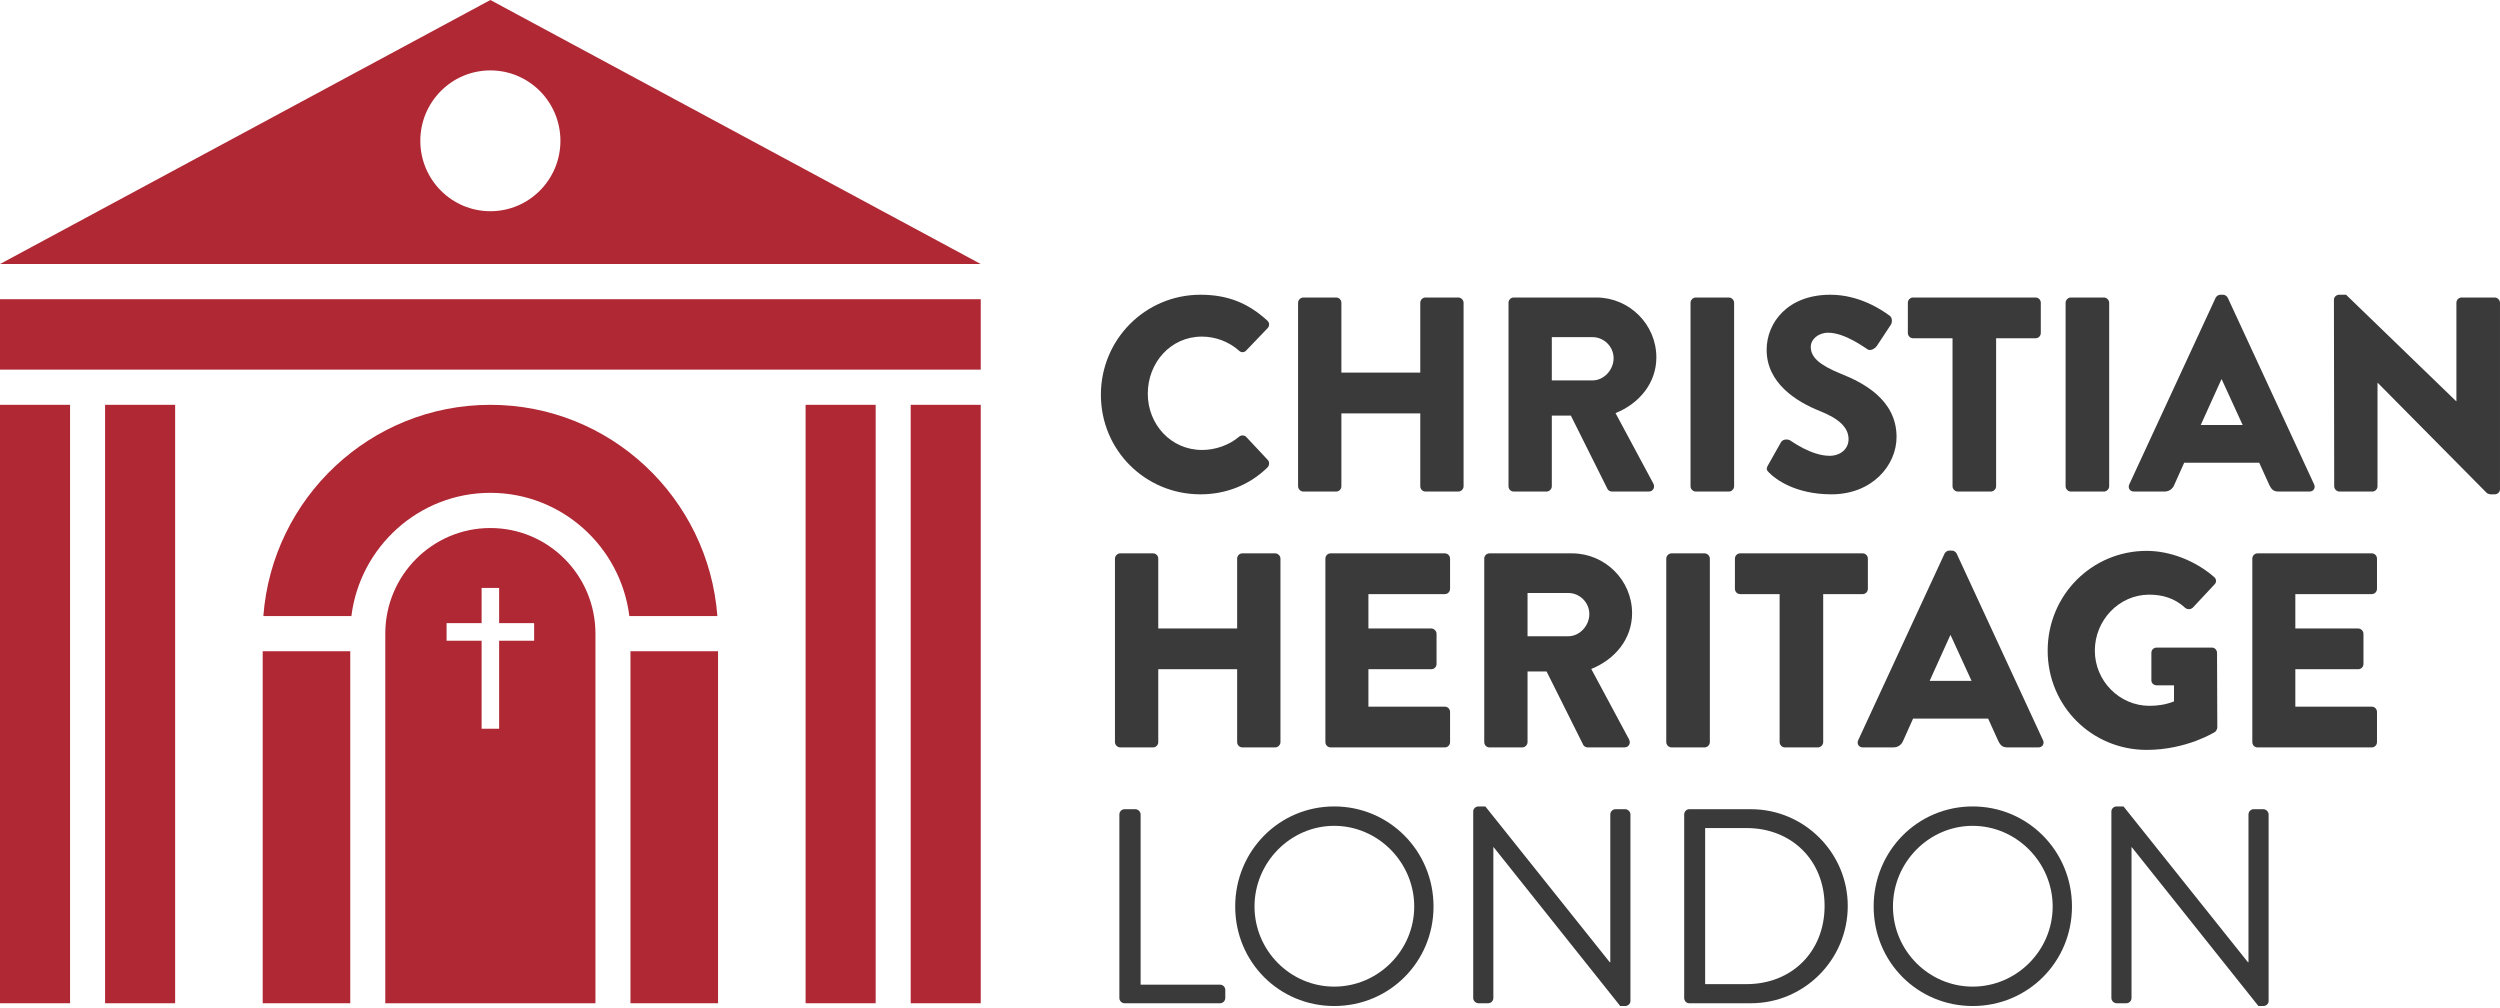 <svg width="600" height="242" viewBox="0 0 600 242" fill="none" xmlns="http://www.w3.org/2000/svg">
<g clip-path="url(#clip0_1_2)">
<path d="M288.113 70.737C294.733 70.737 299.631 72.799 304.133 76.924C304.728 77.456 304.728 78.254 304.199 78.788L299.036 84.175C298.573 84.641 297.844 84.641 297.381 84.175C294.932 81.98 291.687 80.784 288.443 80.784C280.962 80.784 275.468 87.035 275.468 94.488C275.468 101.872 281.028 107.993 288.509 107.993C291.621 107.993 294.998 106.863 297.381 104.8C297.844 104.402 298.705 104.402 299.102 104.867L304.265 110.388C304.728 110.855 304.662 111.719 304.199 112.185C299.698 116.576 294.004 118.638 288.113 118.638C274.872 118.638 264.214 108.06 264.214 94.754C264.214 81.448 274.872 70.737 288.113 70.737Z" fill="#3A3A3A"/>
<path d="M311.54 72.666C311.54 72 312.136 71.401 312.799 71.401H320.676C321.405 71.401 321.934 72 321.934 72.666V89.432H340.866V72.666C340.866 72 341.398 71.401 342.125 71.401H350.004C350.665 71.401 351.26 72 351.26 72.666V116.709C351.26 117.375 350.665 117.973 350.004 117.973H342.125C341.398 117.973 340.866 117.375 340.866 116.709V99.211H321.934V116.709C321.934 117.375 321.405 117.973 320.676 117.973H312.799C312.136 117.973 311.54 117.375 311.54 116.709V72.666Z" fill="#3A3A3A"/>
<path d="M382.233 91.293C384.947 91.293 387.265 88.766 387.265 85.972C387.265 83.178 384.947 80.917 382.233 80.917H372.435V91.293H382.233ZM362.043 72.666C362.043 72 362.572 71.401 363.3 71.401H383.095C391.039 71.401 397.525 77.855 397.525 85.773C397.525 91.893 393.486 96.817 387.728 99.145L396.797 116.043C397.26 116.91 396.797 117.973 395.672 117.973H386.868C386.337 117.973 385.94 117.641 385.808 117.375L377.004 99.743H372.435V116.709C372.435 117.375 371.84 117.973 371.178 117.973H363.3C362.572 117.973 362.043 117.375 362.043 116.709V72.666Z" fill="#3A3A3A"/>
<path d="M405.727 72.666C405.727 72 406.322 71.401 406.986 71.401H414.928C415.592 71.401 416.187 72 416.187 72.666V116.709C416.187 117.375 415.592 117.973 414.928 117.973H406.986C406.322 117.973 405.727 117.375 405.727 116.709V72.666Z" fill="#3A3A3A"/>
<path d="M424.326 111.652L427.437 106.13C427.966 105.265 429.224 105.398 429.687 105.731C429.951 105.864 434.719 109.391 439.088 109.391C441.735 109.391 443.655 107.728 443.655 105.398C443.655 102.605 441.338 100.476 436.837 98.679C431.144 96.417 423.994 91.96 423.994 83.976C423.994 77.39 429.091 70.737 439.286 70.737C446.17 70.737 451.468 74.262 453.454 75.726C454.247 76.192 454.115 77.39 453.851 77.855L450.473 82.978C450.01 83.71 448.82 84.308 448.223 83.843C447.628 83.511 442.794 79.851 438.757 79.851C436.374 79.851 434.586 81.448 434.586 83.245C434.586 85.706 436.572 87.569 441.801 89.698C446.965 91.76 455.173 95.819 455.173 104.867C455.173 111.719 449.283 118.638 439.551 118.638C430.945 118.638 426.179 115.047 424.656 113.516C423.994 112.851 423.796 112.584 424.326 111.652Z" fill="#3A3A3A"/>
<path d="M468.607 81.182H459.139C458.412 81.182 457.883 80.583 457.883 79.917V72.666C457.883 72 458.412 71.401 459.139 71.401H488.533C489.262 71.401 489.791 72 489.791 72.666V79.917C489.791 80.583 489.262 81.182 488.533 81.182H479.066V116.709C479.066 117.375 478.471 117.973 477.81 117.973H469.865C469.204 117.973 468.607 117.375 468.607 116.709V81.182Z" fill="#3A3A3A"/>
<path d="M495.743 72.666C495.743 72 496.338 71.401 497.001 71.401H504.944C505.607 71.401 506.203 72 506.203 72.666V116.709C506.203 117.375 505.607 117.973 504.944 117.973H497.001C496.338 117.973 495.743 117.375 495.743 116.709V72.666Z" fill="#3A3A3A"/>
<path d="M538.24 102.005L533.209 91.028H533.143L528.177 102.005H538.24ZM511.031 116.243L531.75 71.468C531.95 71.069 532.414 70.737 532.877 70.737H533.54C534.003 70.737 534.466 71.069 534.665 71.468L555.385 116.243C555.782 117.109 555.253 117.973 554.261 117.973H546.912C545.72 117.973 545.19 117.574 544.593 116.309L542.212 111.054H524.205L521.822 116.376C521.491 117.176 520.763 117.973 519.439 117.973H512.158C511.164 117.973 510.633 117.109 511.031 116.243Z" fill="#3A3A3A"/>
<path d="M560.143 71.934C560.143 71.268 560.741 70.737 561.402 70.737H563.056L589.471 96.284H589.537V72.666C589.537 72 590.067 71.401 590.795 71.401H598.74C599.401 71.401 599.996 72 599.996 72.666V117.441C599.996 118.106 599.401 118.638 598.74 118.638H597.679C597.481 118.638 596.95 118.438 596.818 118.305L570.669 91.893H570.603V116.709C570.603 117.375 570.074 117.973 569.347 117.973H561.468C560.807 117.973 560.209 117.375 560.209 116.709L560.143 71.934Z" fill="#3A3A3A"/>
<path d="M267.59 134.069C267.59 133.403 268.186 132.805 268.848 132.805H276.725C277.454 132.805 277.983 133.403 277.983 134.069V150.836H296.915V134.069C296.915 133.403 297.447 132.805 298.174 132.805H306.053C306.714 132.805 307.311 133.403 307.311 134.069V178.113C307.311 178.779 306.714 179.378 306.053 179.378H298.174C297.447 179.378 296.915 178.779 296.915 178.113V160.615H277.983V178.113C277.983 178.779 277.454 179.378 276.725 179.378H268.848C268.186 179.378 267.59 178.779 267.59 178.113V134.069Z" fill="#3A3A3A"/>
<path d="M318.093 134.069C318.093 133.403 318.622 132.805 319.351 132.805H346.757C347.486 132.805 348.016 133.403 348.016 134.069V141.321C348.016 141.986 347.486 142.585 346.757 142.585H328.419V150.836H343.515C344.176 150.836 344.771 151.434 344.771 152.099V159.352C344.771 160.083 344.176 160.615 343.515 160.615H328.419V169.596H346.757C347.486 169.596 348.016 170.197 348.016 170.861V178.113C348.016 178.779 347.486 179.378 346.757 179.378H319.351C318.622 179.378 318.093 178.779 318.093 178.113V134.069Z" fill="#3A3A3A"/>
<path d="M376.409 152.697C379.122 152.697 381.441 150.169 381.441 147.375C381.441 144.581 379.122 142.319 376.409 142.319H366.61V152.697H376.409ZM356.219 134.069C356.219 133.403 356.748 132.805 357.475 132.805H377.27C385.215 132.805 391.701 139.258 391.701 147.176C391.701 153.297 387.662 158.22 381.904 160.549L390.972 177.448C391.435 178.314 390.972 179.378 389.848 179.378H381.044C380.513 179.378 380.116 179.045 379.984 178.779L371.179 161.147H366.61V178.113C366.61 178.779 366.015 179.378 365.354 179.378H357.475C356.748 179.378 356.219 178.779 356.219 178.113V134.069Z" fill="#3A3A3A"/>
<path d="M399.903 134.069C399.903 133.403 400.499 132.805 401.162 132.805H409.105C409.768 132.805 410.363 133.403 410.363 134.069V178.113C410.363 178.779 409.768 179.378 409.105 179.378H401.162C400.499 179.378 399.903 178.779 399.903 178.113V134.069Z" fill="#3A3A3A"/>
<path d="M427.107 142.585H417.641C416.911 142.585 416.382 141.986 416.382 141.321V134.069C416.382 133.403 416.911 132.805 417.641 132.805H447.034C447.761 132.805 448.29 133.403 448.29 134.069V141.321C448.29 141.986 447.761 142.585 447.034 142.585H437.567V178.113C437.567 178.779 436.969 179.378 436.308 179.378H428.363C427.702 179.378 427.107 178.779 427.107 178.113V142.585Z" fill="#3A3A3A"/>
<path d="M473.176 163.409L468.145 152.431H468.079L463.115 163.409H473.176ZM445.969 177.647L466.69 132.871C466.889 132.473 467.351 132.14 467.814 132.14H468.476C468.939 132.14 469.404 132.473 469.602 132.871L490.323 177.647C490.72 178.513 490.191 179.378 489.197 179.378H481.85C480.657 179.378 480.128 178.979 479.533 177.714L477.148 172.459H459.142L456.759 177.78C456.429 178.579 455.7 179.378 454.376 179.378H447.094C446.101 179.378 445.572 178.513 445.969 177.647Z" fill="#3A3A3A"/>
<path d="M515.207 132.207C520.766 132.207 526.859 134.535 531.36 138.46C531.955 138.926 532.021 139.724 531.492 140.257L526.262 145.845C525.733 146.31 525.003 146.31 524.474 145.911C521.959 143.583 519.047 142.718 515.802 142.718C508.586 142.718 502.761 148.839 502.761 156.157C502.761 163.409 508.653 169.397 515.868 169.397C517.788 169.397 519.774 169.131 521.761 168.334V164.474H517.59C516.861 164.474 516.331 163.943 516.331 163.277V156.689C516.331 155.958 516.861 155.426 517.59 155.426H530.896C531.559 155.426 532.088 156.024 532.088 156.689L532.154 174.588C532.154 174.92 531.889 175.452 531.625 175.651C531.625 175.651 524.805 179.976 515.207 179.976C502.033 179.976 491.44 169.463 491.44 156.157C491.44 142.851 502.033 132.207 515.207 132.207Z" fill="#3A3A3A"/>
<path d="M540.555 134.069C540.555 133.403 541.085 132.805 541.812 132.805H569.219C569.948 132.805 570.477 133.403 570.477 134.069V141.321C570.477 141.986 569.948 142.585 569.219 142.585H550.881V150.836H565.976C566.637 150.836 567.232 151.434 567.232 152.099V159.352C567.232 160.083 566.637 160.615 565.976 160.615H550.881V169.596H569.219C569.948 169.596 570.477 170.197 570.477 170.861V178.113C570.477 178.779 569.948 179.378 569.219 179.378H541.812C541.085 179.378 540.555 178.779 540.555 178.113V134.069Z" fill="#3A3A3A"/>
<path d="M268.649 195.474C268.649 194.808 269.179 194.209 269.907 194.209H272.489C273.151 194.209 273.747 194.808 273.747 195.474V236.323H292.812C293.541 236.323 294.07 236.922 294.07 237.586V239.516C294.07 240.182 293.541 240.78 292.812 240.78H269.907C269.179 240.78 268.649 240.182 268.649 239.516V195.474Z" fill="#3A3A3A"/>
<path d="M320.213 236.789C330.741 236.789 339.413 228.14 339.413 217.561C339.413 206.983 330.741 198.201 320.213 198.201C309.689 198.201 301.083 206.983 301.083 217.561C301.083 228.14 309.689 236.789 320.213 236.789ZM320.213 193.544C333.453 193.544 344.047 204.256 344.047 217.561C344.047 230.867 333.453 241.446 320.213 241.446C306.974 241.446 296.448 230.867 296.448 217.561C296.448 204.256 306.974 193.544 320.213 193.544Z" fill="#3A3A3A"/>
<path d="M353.571 194.741C353.571 194.076 354.168 193.544 354.829 193.544H356.483L386.339 230.934C386.405 230.934 386.405 230.934 386.471 230.934V195.474C386.471 194.808 387.002 194.209 387.732 194.209H390.047C390.708 194.209 391.305 194.808 391.305 195.474V240.249C391.305 240.913 390.708 241.446 390.047 241.446H388.856L358.471 203.324H358.404V239.516C358.404 240.182 357.874 240.78 357.146 240.78H354.829C354.168 240.78 353.571 240.182 353.571 239.516V194.741Z" fill="#3A3A3A"/>
<path d="M419.167 236.19C430.024 236.19 437.902 228.406 437.902 217.428C437.902 206.518 430.024 198.733 419.167 198.733H409.237V236.19H419.167ZM404.206 195.474C404.206 194.808 404.736 194.209 405.397 194.209H420.226C433.003 194.209 443.462 204.654 443.462 217.428C443.462 230.336 433.003 240.78 420.226 240.78H405.397C404.736 240.78 404.206 240.182 404.206 239.516V195.474Z" fill="#3A3A3A"/>
<path d="M473.444 236.789C483.969 236.789 492.641 228.14 492.641 217.561C492.641 206.983 483.969 198.201 473.444 198.201C462.918 198.201 454.312 206.983 454.312 217.561C454.312 228.14 462.918 236.789 473.444 236.789ZM473.444 193.544C486.684 193.544 497.275 204.256 497.275 217.561C497.275 230.867 486.684 241.446 473.444 241.446C460.204 241.446 449.677 230.867 449.677 217.561C449.677 204.256 460.204 193.544 473.444 193.544Z" fill="#3A3A3A"/>
<path d="M506.733 194.741C506.733 194.076 507.328 193.544 507.992 193.544H509.647L539.503 230.934C539.569 230.934 539.569 230.934 539.635 230.934V195.474C539.635 194.808 540.164 194.209 540.892 194.209H543.21C543.872 194.209 544.467 194.808 544.467 195.474V240.249C544.467 240.913 543.872 241.446 543.21 241.446H542.018L511.631 203.324H511.565V239.516C511.565 240.182 511.036 240.78 510.309 240.78H507.992C507.328 240.78 506.733 240.182 506.733 239.516V194.741Z" fill="#3A3A3A"/>
<path d="M0 240.78H16.814V97.158H0V240.78Z" fill="#B02834"/>
<path d="M25.22 240.78H42.033V97.158H25.22V240.78Z" fill="#B02834"/>
<path d="M193.346 240.78H210.16V97.158H193.346V240.78Z" fill="#B02834"/>
<path d="M218.566 240.78H235.379V97.158H218.566V240.78Z" fill="#B02834"/>
<path d="M0 88.71H235.378V71.812H0V88.71Z" fill="#B02834"/>
<path d="M117.689 0.002L0 63.366H235.378L117.689 0.002ZM117.689 50.692C108.404 50.692 100.877 43.127 100.877 33.796C100.877 24.465 108.404 16.898 117.689 16.898C126.974 16.898 134.501 24.465 134.501 33.796C134.501 43.127 126.974 50.692 117.689 50.692Z" fill="#B02834"/>
<path d="M117.689 126.727C103.762 126.727 92.469 138.077 92.469 152.073V240.78H142.908V152.073C142.908 138.077 131.616 126.727 117.689 126.727ZM128.196 153.782H119.79V174.902H115.587V153.782H107.181V149.558H115.587V141.108H119.79V149.558H128.196V153.782Z" fill="#B02834"/>
<path d="M151.314 240.78H172.329V156.297H151.314V240.78Z" fill="#B02834"/>
<path d="M63.048 240.78H84.063V156.297H63.048V240.78Z" fill="#B02834"/>
<path d="M117.689 97.159C88.926 97.159 65.353 119.494 63.206 147.848H84.336C86.412 131.203 100.572 118.28 117.689 118.28C134.806 118.28 148.966 131.203 151.042 147.848H172.171C170.025 119.494 146.452 97.159 117.689 97.159Z" fill="#B02834"/>
</g>
<defs>
<clipPath id="clip0_1_2">
<rect width="600" height="241.446" fill="white"/>
</clipPath>
</defs>
</svg>
